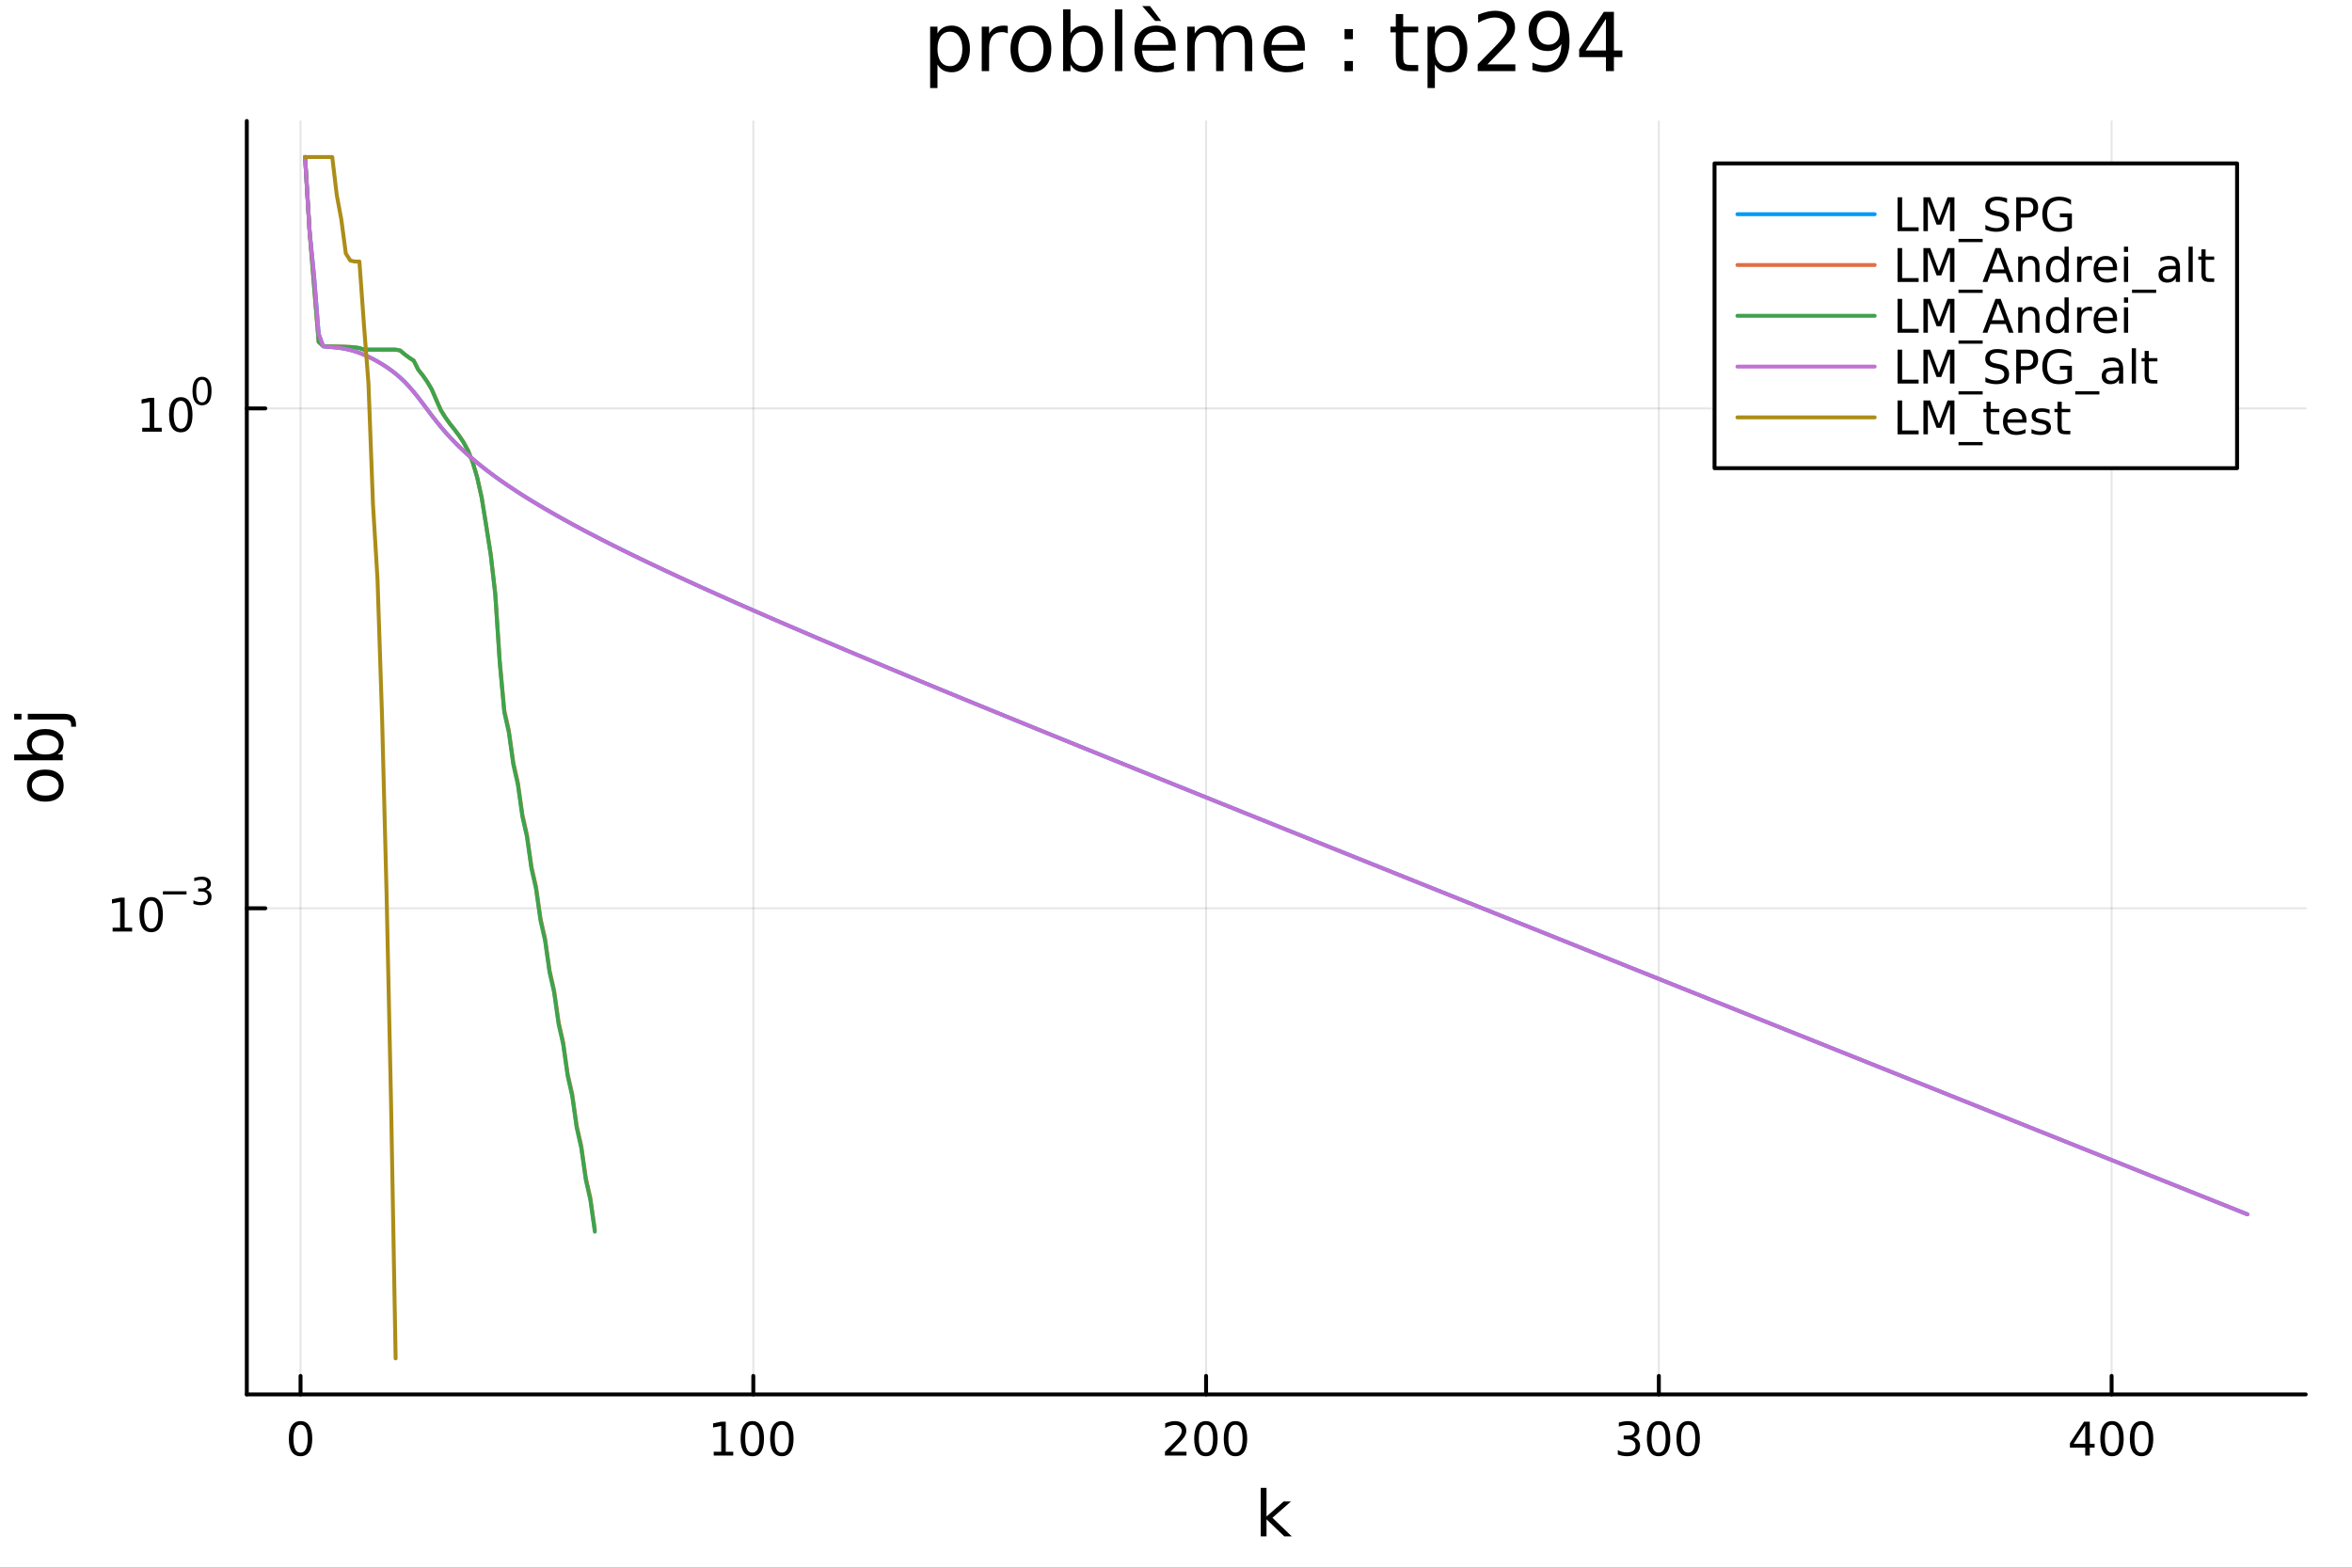 <?xml version="1.0" encoding="utf-8"?>
<svg xmlns="http://www.w3.org/2000/svg" xmlns:xlink="http://www.w3.org/1999/xlink" width="600" height="400" viewBox="0 0 2400 1600">
<rect x="0" y="0" width="2400" height="1600" fill="#333333" stroke="none"/>
<defs>
  <clipPath id="clip980">
    <rect x="0" y="0" width="2400" height="1600"/>
  </clipPath>
</defs>
<path clip-path="url(#clip980)" d="M0 1600 L2400 1600 L2400 0 L0 0  Z" fill="#ffffff" fill-rule="evenodd" fill-opacity="1"/>
<defs>
  <clipPath id="clip981">
    <rect x="480" y="0" width="1681" height="1600"/>
  </clipPath>
</defs>
<path clip-path="url(#clip980)" d="M251.842 1423.18 L2352.76 1423.18 L2352.76 123.472 L251.842 123.472  Z" fill="#ffffff" fill-rule="evenodd" fill-opacity="1"/>
<defs>
  <clipPath id="clip982">
    <rect x="251" y="123" width="2102" height="1301"/>
  </clipPath>
</defs>
<polyline clip-path="url(#clip982)" style="stroke:#000000; stroke-linecap:round; stroke-linejoin:round; stroke-width:2; stroke-opacity:0.1; fill:none" points="306.682,1423.18 306.682,123.472 "/>
<polyline clip-path="url(#clip982)" style="stroke:#000000; stroke-linecap:round; stroke-linejoin:round; stroke-width:2; stroke-opacity:0.1; fill:none" points="768.685,1423.18 768.685,123.472 "/>
<polyline clip-path="url(#clip982)" style="stroke:#000000; stroke-linecap:round; stroke-linejoin:round; stroke-width:2; stroke-opacity:0.1; fill:none" points="1230.69,1423.18 1230.69,123.472 "/>
<polyline clip-path="url(#clip982)" style="stroke:#000000; stroke-linecap:round; stroke-linejoin:round; stroke-width:2; stroke-opacity:0.1; fill:none" points="1692.69,1423.18 1692.69,123.472 "/>
<polyline clip-path="url(#clip982)" style="stroke:#000000; stroke-linecap:round; stroke-linejoin:round; stroke-width:2; stroke-opacity:0.1; fill:none" points="2154.7,1423.18 2154.7,123.472 "/>
<polyline clip-path="url(#clip980)" style="stroke:#000000; stroke-linecap:round; stroke-linejoin:round; stroke-width:4; stroke-opacity:1; fill:none" points="251.842,1423.18 2352.76,1423.18 "/>
<polyline clip-path="url(#clip980)" style="stroke:#000000; stroke-linecap:round; stroke-linejoin:round; stroke-width:4; stroke-opacity:1; fill:none" points="306.682,1423.18 306.682,1404.28 "/>
<polyline clip-path="url(#clip980)" style="stroke:#000000; stroke-linecap:round; stroke-linejoin:round; stroke-width:4; stroke-opacity:1; fill:none" points="768.685,1423.18 768.685,1404.28 "/>
<polyline clip-path="url(#clip980)" style="stroke:#000000; stroke-linecap:round; stroke-linejoin:round; stroke-width:4; stroke-opacity:1; fill:none" points="1230.69,1423.18 1230.69,1404.28 "/>
<polyline clip-path="url(#clip980)" style="stroke:#000000; stroke-linecap:round; stroke-linejoin:round; stroke-width:4; stroke-opacity:1; fill:none" points="1692.69,1423.18 1692.69,1404.28 "/>
<polyline clip-path="url(#clip980)" style="stroke:#000000; stroke-linecap:round; stroke-linejoin:round; stroke-width:4; stroke-opacity:1; fill:none" points="2154.7,1423.18 2154.7,1404.28 "/>
<path clip-path="url(#clip980)" d="M306.682 1454.1 Q303.071 1454.1 301.242 1457.66 Q299.437 1461.2 299.437 1468.33 Q299.437 1475.44 301.242 1479.01 Q303.071 1482.55 306.682 1482.55 Q310.316 1482.55 312.122 1479.01 Q313.951 1475.44 313.951 1468.33 Q313.951 1461.2 312.122 1457.66 Q310.316 1454.1 306.682 1454.1 M306.682 1450.39 Q312.492 1450.39 315.548 1455 Q318.627 1459.58 318.627 1468.33 Q318.627 1477.06 315.548 1481.67 Q312.492 1486.25 306.682 1486.25 Q300.872 1486.25 297.793 1481.67 Q294.738 1477.06 294.738 1468.33 Q294.738 1459.58 297.793 1455 Q300.872 1450.39 306.682 1450.39 Z" fill="#000000" fill-rule="nonzero" fill-opacity="1" /><path clip-path="url(#clip980)" d="M728.292 1481.64 L735.931 1481.64 L735.931 1455.28 L727.621 1456.95 L727.621 1452.69 L735.885 1451.02 L740.561 1451.02 L740.561 1481.64 L748.199 1481.64 L748.199 1485.58 L728.292 1485.58 L728.292 1481.64 Z" fill="#000000" fill-rule="nonzero" fill-opacity="1" /><path clip-path="url(#clip980)" d="M767.644 1454.1 Q764.033 1454.1 762.204 1457.66 Q760.398 1461.2 760.398 1468.33 Q760.398 1475.44 762.204 1479.01 Q764.033 1482.55 767.644 1482.55 Q771.278 1482.55 773.084 1479.01 Q774.912 1475.44 774.912 1468.33 Q774.912 1461.2 773.084 1457.66 Q771.278 1454.1 767.644 1454.1 M767.644 1450.39 Q773.454 1450.39 776.509 1455 Q779.588 1459.58 779.588 1468.33 Q779.588 1477.06 776.509 1481.67 Q773.454 1486.25 767.644 1486.25 Q761.834 1486.25 758.755 1481.67 Q755.699 1477.06 755.699 1468.33 Q755.699 1459.58 758.755 1455 Q761.834 1450.39 767.644 1450.39 Z" fill="#000000" fill-rule="nonzero" fill-opacity="1" /><path clip-path="url(#clip980)" d="M797.806 1454.1 Q794.195 1454.1 792.366 1457.66 Q790.56 1461.2 790.56 1468.33 Q790.56 1475.44 792.366 1479.01 Q794.195 1482.55 797.806 1482.55 Q801.44 1482.55 803.245 1479.01 Q805.074 1475.44 805.074 1468.33 Q805.074 1461.2 803.245 1457.66 Q801.44 1454.1 797.806 1454.1 M797.806 1450.39 Q803.616 1450.39 806.671 1455 Q809.75 1459.58 809.75 1468.33 Q809.75 1477.06 806.671 1481.67 Q803.616 1486.25 797.806 1486.25 Q791.995 1486.25 788.917 1481.67 Q785.861 1477.06 785.861 1468.33 Q785.861 1459.58 788.917 1455 Q791.995 1450.39 797.806 1450.39 Z" fill="#000000" fill-rule="nonzero" fill-opacity="1" /><path clip-path="url(#clip980)" d="M1194.38 1481.64 L1210.7 1481.64 L1210.7 1485.58 L1188.76 1485.58 L1188.76 1481.64 Q1191.42 1478.89 1196 1474.26 Q1200.61 1469.61 1201.79 1468.27 Q1204.03 1465.74 1204.91 1464.01 Q1205.82 1462.25 1205.82 1460.56 Q1205.82 1457.8 1203.87 1456.07 Q1201.95 1454.33 1198.85 1454.33 Q1196.65 1454.33 1194.2 1455.09 Q1191.77 1455.86 1188.99 1457.41 L1188.99 1452.69 Q1191.81 1451.55 1194.27 1450.97 Q1196.72 1450.39 1198.76 1450.39 Q1204.13 1450.39 1207.32 1453.08 Q1210.52 1455.77 1210.52 1460.26 Q1210.52 1462.39 1209.7 1464.31 Q1208.92 1466.2 1206.81 1468.8 Q1206.23 1469.47 1203.13 1472.69 Q1200.03 1475.88 1194.38 1481.64 Z" fill="#000000" fill-rule="nonzero" fill-opacity="1" /><path clip-path="url(#clip980)" d="M1230.52 1454.1 Q1226.9 1454.1 1225.08 1457.66 Q1223.27 1461.2 1223.27 1468.33 Q1223.27 1475.44 1225.08 1479.01 Q1226.9 1482.55 1230.52 1482.55 Q1234.15 1482.55 1235.95 1479.01 Q1237.78 1475.44 1237.78 1468.33 Q1237.78 1461.2 1235.95 1457.66 Q1234.15 1454.1 1230.52 1454.1 M1230.52 1450.39 Q1236.33 1450.39 1239.38 1455 Q1242.46 1459.58 1242.46 1468.33 Q1242.46 1477.06 1239.38 1481.67 Q1236.33 1486.25 1230.52 1486.25 Q1224.7 1486.25 1221.63 1481.67 Q1218.57 1477.06 1218.57 1468.33 Q1218.57 1459.58 1221.63 1455 Q1224.7 1450.39 1230.52 1450.39 Z" fill="#000000" fill-rule="nonzero" fill-opacity="1" /><path clip-path="url(#clip980)" d="M1260.68 1454.1 Q1257.07 1454.1 1255.24 1457.66 Q1253.43 1461.2 1253.43 1468.33 Q1253.43 1475.44 1255.24 1479.01 Q1257.07 1482.55 1260.68 1482.55 Q1264.31 1482.55 1266.12 1479.01 Q1267.95 1475.44 1267.95 1468.33 Q1267.95 1461.2 1266.12 1457.66 Q1264.31 1454.1 1260.68 1454.1 M1260.68 1450.39 Q1266.49 1450.39 1269.54 1455 Q1272.62 1459.58 1272.62 1468.33 Q1272.62 1477.06 1269.54 1481.67 Q1266.49 1486.25 1260.68 1486.25 Q1254.87 1486.25 1251.79 1481.67 Q1248.73 1477.06 1248.73 1468.33 Q1248.73 1459.58 1251.79 1455 Q1254.87 1450.39 1260.68 1450.39 Z" fill="#000000" fill-rule="nonzero" fill-opacity="1" /><path clip-path="url(#clip980)" d="M1666.45 1466.95 Q1669.81 1467.66 1671.69 1469.93 Q1673.58 1472.2 1673.58 1475.53 Q1673.58 1480.65 1670.06 1483.45 Q1666.55 1486.25 1660.06 1486.25 Q1657.89 1486.25 1655.57 1485.81 Q1653.28 1485.39 1650.83 1484.54 L1650.83 1480.02 Q1652.77 1481.16 1655.09 1481.74 Q1657.4 1482.32 1659.93 1482.32 Q1664.32 1482.32 1666.62 1480.58 Q1668.93 1478.84 1668.93 1475.53 Q1668.93 1472.48 1666.78 1470.77 Q1664.65 1469.03 1660.83 1469.03 L1656.8 1469.03 L1656.8 1465.19 L1661.01 1465.19 Q1664.46 1465.19 1666.29 1463.82 Q1668.12 1462.43 1668.12 1459.84 Q1668.12 1457.18 1666.22 1455.77 Q1664.35 1454.33 1660.83 1454.33 Q1658.91 1454.33 1656.71 1454.75 Q1654.51 1455.16 1651.87 1456.04 L1651.87 1451.88 Q1654.53 1451.14 1656.85 1450.77 Q1659.19 1450.39 1661.25 1450.39 Q1666.57 1450.39 1669.67 1452.83 Q1672.77 1455.23 1672.77 1459.35 Q1672.77 1462.22 1671.13 1464.21 Q1669.49 1466.18 1666.45 1466.95 Z" fill="#000000" fill-rule="nonzero" fill-opacity="1" /><path clip-path="url(#clip980)" d="M1692.45 1454.1 Q1688.84 1454.1 1687.01 1457.66 Q1685.2 1461.2 1685.2 1468.33 Q1685.2 1475.44 1687.01 1479.01 Q1688.84 1482.55 1692.45 1482.55 Q1696.08 1482.55 1697.89 1479.01 Q1699.72 1475.44 1699.72 1468.33 Q1699.72 1461.2 1697.89 1457.66 Q1696.08 1454.1 1692.45 1454.1 M1692.45 1450.39 Q1698.26 1450.39 1701.31 1455 Q1704.39 1459.58 1704.39 1468.33 Q1704.39 1477.06 1701.31 1481.67 Q1698.26 1486.25 1692.45 1486.25 Q1686.64 1486.25 1683.56 1481.67 Q1680.5 1477.06 1680.5 1468.33 Q1680.5 1459.58 1683.56 1455 Q1686.64 1450.39 1692.45 1450.39 Z" fill="#000000" fill-rule="nonzero" fill-opacity="1" /><path clip-path="url(#clip980)" d="M1722.61 1454.1 Q1719 1454.1 1717.17 1457.66 Q1715.37 1461.2 1715.37 1468.33 Q1715.37 1475.44 1717.17 1479.01 Q1719 1482.55 1722.61 1482.55 Q1726.24 1482.55 1728.05 1479.01 Q1729.88 1475.44 1729.88 1468.33 Q1729.88 1461.2 1728.05 1457.66 Q1726.24 1454.1 1722.61 1454.1 M1722.61 1450.39 Q1728.42 1450.39 1731.48 1455 Q1734.56 1459.58 1734.56 1468.33 Q1734.56 1477.06 1731.48 1481.67 Q1728.42 1486.25 1722.61 1486.25 Q1716.8 1486.25 1713.72 1481.67 Q1710.67 1477.06 1710.67 1468.33 Q1710.67 1459.58 1713.72 1455 Q1716.8 1450.39 1722.61 1450.39 Z" fill="#000000" fill-rule="nonzero" fill-opacity="1" /><path clip-path="url(#clip980)" d="M2127.79 1455.09 L2115.98 1473.54 L2127.79 1473.54 L2127.79 1455.09 M2126.56 1451.02 L2132.44 1451.02 L2132.44 1473.54 L2137.37 1473.54 L2137.37 1477.43 L2132.44 1477.43 L2132.44 1485.58 L2127.79 1485.58 L2127.79 1477.43 L2112.18 1477.43 L2112.18 1472.92 L2126.56 1451.02 Z" fill="#000000" fill-rule="nonzero" fill-opacity="1" /><path clip-path="url(#clip980)" d="M2155.1 1454.1 Q2151.49 1454.1 2149.66 1457.66 Q2147.85 1461.2 2147.85 1468.33 Q2147.85 1475.44 2149.66 1479.01 Q2151.49 1482.55 2155.1 1482.55 Q2158.73 1482.55 2160.54 1479.01 Q2162.37 1475.44 2162.37 1468.33 Q2162.37 1461.2 2160.54 1457.66 Q2158.73 1454.1 2155.1 1454.1 M2155.1 1450.39 Q2160.91 1450.39 2163.97 1455 Q2167.04 1459.58 2167.04 1468.33 Q2167.04 1477.06 2163.97 1481.67 Q2160.91 1486.25 2155.1 1486.25 Q2149.29 1486.25 2146.21 1481.67 Q2143.16 1477.06 2143.16 1468.33 Q2143.16 1459.58 2146.21 1455 Q2149.29 1450.39 2155.1 1450.39 Z" fill="#000000" fill-rule="nonzero" fill-opacity="1" /><path clip-path="url(#clip980)" d="M2185.26 1454.1 Q2181.65 1454.1 2179.82 1457.66 Q2178.02 1461.2 2178.02 1468.33 Q2178.02 1475.44 2179.82 1479.01 Q2181.65 1482.55 2185.26 1482.55 Q2188.9 1482.55 2190.7 1479.01 Q2192.53 1475.44 2192.53 1468.33 Q2192.53 1461.2 2190.7 1457.66 Q2188.9 1454.1 2185.26 1454.1 M2185.26 1450.39 Q2191.07 1450.39 2194.13 1455 Q2197.21 1459.58 2197.21 1468.33 Q2197.21 1477.06 2194.13 1481.67 Q2191.07 1486.25 2185.26 1486.25 Q2179.45 1486.25 2176.37 1481.67 Q2173.32 1477.06 2173.32 1468.33 Q2173.32 1459.58 2176.37 1455 Q2179.45 1450.39 2185.26 1450.39 Z" fill="#000000" fill-rule="nonzero" fill-opacity="1" /><path clip-path="url(#clip980)" d="M1286.48 1518.52 L1292.37 1518.52 L1292.37 1547.77 L1309.84 1532.4 L1317.32 1532.4 L1298.42 1549.07 L1318.12 1568.04 L1310.48 1568.04 L1292.37 1550.63 L1292.37 1568.04 L1286.48 1568.04 L1286.48 1518.52 Z" fill="#000000" fill-rule="nonzero" fill-opacity="1" /><polyline clip-path="url(#clip982)" style="stroke:#000000; stroke-linecap:round; stroke-linejoin:round; stroke-width:2; stroke-opacity:0.1; fill:none" points="251.842,927.015 2352.76,927.015 "/>
<polyline clip-path="url(#clip982)" style="stroke:#000000; stroke-linecap:round; stroke-linejoin:round; stroke-width:2; stroke-opacity:0.1; fill:none" points="251.842,416.822 2352.76,416.822 "/>
<polyline clip-path="url(#clip980)" style="stroke:#000000; stroke-linecap:round; stroke-linejoin:round; stroke-width:4; stroke-opacity:1; fill:none" points="251.842,1423.18 251.842,123.472 "/>
<polyline clip-path="url(#clip980)" style="stroke:#000000; stroke-linecap:round; stroke-linejoin:round; stroke-width:4; stroke-opacity:1; fill:none" points="251.842,927.015 270.74,927.015 "/>
<polyline clip-path="url(#clip980)" style="stroke:#000000; stroke-linecap:round; stroke-linejoin:round; stroke-width:4; stroke-opacity:1; fill:none" points="251.842,416.822 270.74,416.822 "/>
<path clip-path="url(#clip980)" d="M114.931 946.808 L122.57 946.808 L122.57 920.442 L114.26 922.109 L114.26 917.85 L122.524 916.183 L127.2 916.183 L127.2 946.808 L134.839 946.808 L134.839 950.743 L114.931 950.743 L114.931 946.808 Z" fill="#000000" fill-rule="nonzero" fill-opacity="1" /><path clip-path="url(#clip980)" d="M154.283 919.262 Q150.672 919.262 148.843 922.827 Q147.038 926.368 147.038 933.498 Q147.038 940.604 148.843 944.169 Q150.672 947.711 154.283 947.711 Q157.917 947.711 159.723 944.169 Q161.552 940.604 161.552 933.498 Q161.552 926.368 159.723 922.827 Q157.917 919.262 154.283 919.262 M154.283 915.558 Q160.093 915.558 163.149 920.165 Q166.227 924.748 166.227 933.498 Q166.227 942.225 163.149 946.831 Q160.093 951.414 154.283 951.414 Q148.473 951.414 145.394 946.831 Q142.339 942.225 142.339 933.498 Q142.339 924.748 145.394 920.165 Q148.473 915.558 154.283 915.558 Z" fill="#000000" fill-rule="nonzero" fill-opacity="1" /><path clip-path="url(#clip980)" d="M166.227 909.659 L190.339 909.659 L190.339 912.857 L166.227 912.857 L166.227 909.659 Z" fill="#000000" fill-rule="nonzero" fill-opacity="1" /><path clip-path="url(#clip980)" d="M210.05 908.192 Q212.777 908.775 214.3 910.619 Q215.842 912.462 215.842 915.17 Q215.842 919.327 212.984 921.602 Q210.125 923.878 204.859 923.878 Q203.091 923.878 201.21 923.521 Q199.348 923.182 197.354 922.486 L197.354 918.819 Q198.934 919.74 200.815 920.211 Q202.696 920.681 204.746 920.681 Q208.319 920.681 210.181 919.27 Q212.062 917.86 212.062 915.17 Q212.062 912.687 210.313 911.296 Q208.583 909.885 205.479 909.885 L202.207 909.885 L202.207 906.763 L205.63 906.763 Q208.432 906.763 209.918 905.653 Q211.404 904.525 211.404 902.418 Q211.404 900.256 209.861 899.108 Q208.338 897.942 205.479 897.942 Q203.918 897.942 202.132 898.281 Q200.345 898.619 198.201 899.334 L198.201 895.949 Q200.364 895.347 202.244 895.046 Q204.144 894.745 205.818 894.745 Q210.144 894.745 212.664 896.72 Q215.184 898.676 215.184 902.023 Q215.184 904.356 213.849 905.973 Q212.513 907.572 210.05 908.192 Z" fill="#000000" fill-rule="nonzero" fill-opacity="1" /><path clip-path="url(#clip980)" d="M145.137 436.615 L152.776 436.615 L152.776 410.249 L144.465 411.916 L144.465 407.657 L152.729 405.99 L157.405 405.99 L157.405 436.615 L165.044 436.615 L165.044 440.55 L145.137 440.55 L145.137 436.615 Z" fill="#000000" fill-rule="nonzero" fill-opacity="1" /><path clip-path="url(#clip980)" d="M184.488 409.069 Q180.877 409.069 179.049 412.634 Q177.243 416.175 177.243 423.305 Q177.243 430.411 179.049 433.976 Q180.877 437.518 184.488 437.518 Q188.123 437.518 189.928 433.976 Q191.757 430.411 191.757 423.305 Q191.757 416.175 189.928 412.634 Q188.123 409.069 184.488 409.069 M184.488 405.365 Q190.299 405.365 193.354 409.972 Q196.433 414.555 196.433 423.305 Q196.433 432.032 193.354 436.638 Q190.299 441.221 184.488 441.221 Q178.678 441.221 175.6 436.638 Q172.544 432.032 172.544 423.305 Q172.544 414.555 175.6 409.972 Q178.678 405.365 184.488 405.365 Z" fill="#000000" fill-rule="nonzero" fill-opacity="1" /><path clip-path="url(#clip980)" d="M206.138 387.561 Q203.204 387.561 201.718 390.458 Q200.251 393.335 200.251 399.128 Q200.251 404.902 201.718 407.798 Q203.204 410.676 206.138 410.676 Q209.09 410.676 210.557 407.798 Q212.043 404.902 212.043 399.128 Q212.043 393.335 210.557 390.458 Q209.09 387.561 206.138 387.561 M206.138 384.552 Q210.858 384.552 213.341 388.295 Q215.842 392.019 215.842 399.128 Q215.842 406.218 213.341 409.961 Q210.858 413.685 206.138 413.685 Q201.417 413.685 198.915 409.961 Q196.433 406.218 196.433 399.128 Q196.433 392.019 198.915 388.295 Q201.417 384.552 206.138 384.552 Z" fill="#000000" fill-rule="nonzero" fill-opacity="1" /><path clip-path="url(#clip980)" d="M32.462 801.797 Q32.462 806.507 36.154 809.244 Q39.815 811.982 46.212 811.982 Q52.609 811.982 56.302 809.276 Q59.962 806.539 59.962 801.797 Q59.962 797.118 56.27 794.381 Q52.578 791.643 46.212 791.643 Q39.878 791.643 36.186 794.381 Q32.462 797.118 32.462 801.797 M27.497 801.797 Q27.497 794.158 32.462 789.797 Q37.427 785.437 46.212 785.437 Q54.965 785.437 59.962 789.797 Q64.927 794.158 64.927 801.797 Q64.927 809.467 59.962 813.828 Q54.965 818.156 46.212 818.156 Q37.427 818.156 32.462 813.828 Q27.497 809.467 27.497 801.797 Z" fill="#000000" fill-rule="nonzero" fill-opacity="1" /><path clip-path="url(#clip980)" d="M46.212 750.139 Q39.751 750.139 36.09 752.812 Q32.398 755.454 32.398 760.101 Q32.398 764.748 36.09 767.422 Q39.751 770.064 46.212 770.064 Q52.673 770.064 56.365 767.422 Q60.026 764.748 60.026 760.101 Q60.026 755.454 56.365 752.812 Q52.673 750.139 46.212 750.139 M33.767 770.064 Q30.584 768.218 29.056 765.417 Q27.497 762.584 27.497 758.669 Q27.497 752.176 32.653 748.134 Q37.809 744.06 46.212 744.06 Q54.615 744.06 59.771 748.134 Q64.927 752.176 64.927 758.669 Q64.927 762.584 63.399 765.417 Q61.84 768.218 58.657 770.064 L64.004 770.064 L64.004 775.952 L14.479 775.952 L14.479 770.064 L33.767 770.064 Z" fill="#000000" fill-rule="nonzero" fill-opacity="1" /><path clip-path="url(#clip980)" d="M28.356 734.352 L28.356 728.495 L64.641 728.495 Q71.452 728.495 74.508 731.105 Q77.563 733.684 77.563 739.445 L77.563 741.673 L72.598 741.673 L72.598 740.113 Q72.598 736.771 71.038 735.561 Q69.51 734.352 64.641 734.352 L28.356 734.352 M14.479 734.352 L14.479 728.495 L21.895 728.495 L21.895 734.352 L14.479 734.352 Z" fill="#000000" fill-rule="nonzero" fill-opacity="1" /><path clip-path="url(#clip980)" d="M956.615 65.77 L956.615 89.833 L949.121 89.833 L949.121 27.206 L956.615 27.206 L956.615 34.092 Q958.965 30.041 962.53 28.097 Q966.135 26.112 971.117 26.112 Q979.381 26.112 984.526 32.675 Q989.711 39.237 989.711 49.931 Q989.711 60.626 984.526 67.188 Q979.381 73.751 971.117 73.751 Q966.135 73.751 962.53 71.806 Q958.965 69.821 956.615 65.77 M981.974 49.931 Q981.974 41.708 978.571 37.05 Q975.209 32.35 969.295 32.35 Q963.38 32.35 959.977 37.05 Q956.615 41.708 956.615 49.931 Q956.615 58.155 959.977 62.854 Q963.38 67.512 969.295 67.512 Q975.209 67.512 978.571 62.854 Q981.974 58.155 981.974 49.931 Z" fill="#000000" fill-rule="nonzero" fill-opacity="1" /><path clip-path="url(#clip980)" d="M1028.36 34.173 Q1027.1 33.444 1025.6 33.12 Q1024.14 32.756 1022.36 32.756 Q1016.04 32.756 1012.64 36.888 Q1009.28 40.979 1009.28 48.676 L1009.28 72.576 L1001.78 72.576 L1001.78 27.206 L1009.28 27.206 L1009.28 34.254 Q1011.63 30.122 1015.39 28.138 Q1019.16 26.112 1024.55 26.112 Q1025.32 26.112 1026.25 26.234 Q1027.18 26.315 1028.32 26.517 L1028.36 34.173 Z" fill="#000000" fill-rule="nonzero" fill-opacity="1" /><path clip-path="url(#clip980)" d="M1051.93 32.431 Q1045.94 32.431 1042.45 37.131 Q1038.97 41.789 1038.97 49.931 Q1038.97 58.074 1042.41 62.773 Q1045.9 67.431 1051.93 67.431 Q1057.89 67.431 1061.37 62.732 Q1064.86 58.033 1064.86 49.931 Q1064.86 41.87 1061.37 37.171 Q1057.89 32.431 1051.93 32.431 M1051.93 26.112 Q1061.66 26.112 1067.2 32.431 Q1072.75 38.751 1072.75 49.931 Q1072.75 61.071 1067.2 67.431 Q1061.66 73.751 1051.93 73.751 Q1042.17 73.751 1036.62 67.431 Q1031.11 61.071 1031.11 49.931 Q1031.11 38.751 1036.62 32.431 Q1042.17 26.112 1051.93 26.112 Z" fill="#000000" fill-rule="nonzero" fill-opacity="1" /><path clip-path="url(#clip980)" d="M1117.68 49.931 Q1117.68 41.708 1114.28 37.05 Q1110.91 32.35 1105 32.35 Q1099.09 32.35 1095.68 37.05 Q1092.32 41.708 1092.32 49.931 Q1092.32 58.155 1095.68 62.854 Q1099.09 67.512 1105 67.512 Q1110.91 67.512 1114.28 62.854 Q1117.68 58.155 1117.68 49.931 M1092.32 34.092 Q1094.67 30.041 1098.23 28.097 Q1101.84 26.112 1106.82 26.112 Q1115.09 26.112 1120.23 32.675 Q1125.42 39.237 1125.42 49.931 Q1125.42 60.626 1120.23 67.188 Q1115.09 73.751 1106.82 73.751 Q1101.84 73.751 1098.23 71.806 Q1094.67 69.821 1092.32 65.77 L1092.32 72.576 L1084.83 72.576 L1084.83 9.544 L1092.32 9.544 L1092.32 34.092 Z" fill="#000000" fill-rule="nonzero" fill-opacity="1" /><path clip-path="url(#clip980)" d="M1137.77 9.544 L1145.23 9.544 L1145.23 72.576 L1137.77 72.576 L1137.77 9.544 Z" fill="#000000" fill-rule="nonzero" fill-opacity="1" /><path clip-path="url(#clip980)" d="M1199.63 48.028 L1199.63 51.673 L1165.36 51.673 Q1165.84 59.37 1169.98 63.421 Q1174.15 67.431 1181.56 67.431 Q1185.86 67.431 1189.87 66.378 Q1193.92 65.325 1197.89 63.218 L1197.89 70.267 Q1193.88 71.968 1189.66 72.86 Q1185.45 73.751 1181.12 73.751 Q1170.26 73.751 1163.9 67.431 Q1157.58 61.112 1157.58 50.337 Q1157.58 39.197 1163.58 32.675 Q1169.61 26.112 1179.82 26.112 Q1188.98 26.112 1194.28 32.026 Q1199.63 37.9 1199.63 48.028 M1192.18 45.84 Q1192.09 39.723 1188.73 36.077 Q1185.41 32.431 1179.9 32.431 Q1173.66 32.431 1169.9 35.956 Q1166.17 39.48 1165.6 45.88 L1192.18 45.84 M1173.5 6.222 L1184.92 21.373 L1178.73 21.373 L1165.52 6.222 L1173.5 6.222 Z" fill="#000000" fill-rule="nonzero" fill-opacity="1" /><path clip-path="url(#clip980)" d="M1247.19 35.915 Q1249.98 30.892 1253.87 28.502 Q1257.76 26.112 1263.03 26.112 Q1270.11 26.112 1273.96 31.095 Q1277.81 36.037 1277.81 45.192 L1277.81 72.576 L1270.32 72.576 L1270.32 45.435 Q1270.32 38.913 1268.01 35.753 Q1265.7 32.594 1260.96 32.594 Q1255.17 32.594 1251.8 36.442 Q1248.44 40.29 1248.44 46.934 L1248.44 72.576 L1240.95 72.576 L1240.95 45.435 Q1240.95 38.873 1238.64 35.753 Q1236.33 32.594 1231.51 32.594 Q1225.8 32.594 1222.44 36.482 Q1219.07 40.331 1219.07 46.934 L1219.07 72.576 L1211.58 72.576 L1211.58 27.206 L1219.07 27.206 L1219.07 34.254 Q1221.63 30.082 1225.19 28.097 Q1228.75 26.112 1233.66 26.112 Q1238.6 26.112 1242.04 28.624 Q1245.53 31.135 1247.19 35.915 Z" fill="#000000" fill-rule="nonzero" fill-opacity="1" /><path clip-path="url(#clip980)" d="M1331.49 48.028 L1331.49 51.673 L1297.22 51.673 Q1297.7 59.37 1301.83 63.421 Q1306.01 67.431 1313.42 67.431 Q1317.71 67.431 1321.72 66.378 Q1325.77 65.325 1329.74 63.218 L1329.74 70.267 Q1325.73 71.968 1321.52 72.86 Q1317.31 73.751 1312.97 73.751 Q1302.12 73.751 1295.76 67.431 Q1289.44 61.112 1289.44 50.337 Q1289.44 39.197 1295.43 32.675 Q1301.47 26.112 1311.68 26.112 Q1320.83 26.112 1326.14 32.026 Q1331.49 37.9 1331.49 48.028 M1324.03 45.84 Q1323.95 39.723 1320.59 36.077 Q1317.27 32.431 1311.76 32.431 Q1305.52 32.431 1301.75 35.956 Q1298.03 39.48 1297.46 45.88 L1324.03 45.84 Z" fill="#000000" fill-rule="nonzero" fill-opacity="1" /><path clip-path="url(#clip980)" d="M1371.99 62.287 L1380.54 62.287 L1380.54 72.576 L1371.99 72.576 L1371.99 62.287 M1371.99 29.677 L1380.54 29.677 L1380.54 39.966 L1371.99 39.966 L1371.99 29.677 Z" fill="#000000" fill-rule="nonzero" fill-opacity="1" /><path clip-path="url(#clip980)" d="M1431.79 14.324 L1431.79 27.206 L1447.14 27.206 L1447.14 32.999 L1431.79 32.999 L1431.79 57.628 Q1431.79 63.178 1433.29 64.758 Q1434.82 66.338 1439.48 66.338 L1447.14 66.338 L1447.14 72.576 L1439.48 72.576 Q1430.85 72.576 1427.57 69.376 Q1424.29 66.135 1424.29 57.628 L1424.29 32.999 L1418.82 32.999 L1418.82 27.206 L1424.29 27.206 L1424.29 14.324 L1431.79 14.324 Z" fill="#000000" fill-rule="nonzero" fill-opacity="1" /><path clip-path="url(#clip980)" d="M1464.15 65.77 L1464.15 89.833 L1456.66 89.833 L1456.66 27.206 L1464.15 27.206 L1464.15 34.092 Q1466.5 30.041 1470.07 28.097 Q1473.67 26.112 1478.66 26.112 Q1486.92 26.112 1492.06 32.675 Q1497.25 39.237 1497.25 49.931 Q1497.25 60.626 1492.06 67.188 Q1486.92 73.751 1478.66 73.751 Q1473.67 73.751 1470.07 71.806 Q1466.5 69.821 1464.15 65.77 M1489.51 49.931 Q1489.51 41.708 1486.11 37.05 Q1482.75 32.35 1476.83 32.35 Q1470.92 32.35 1467.52 37.05 Q1464.15 41.708 1464.15 49.931 Q1464.15 58.155 1467.52 62.854 Q1470.92 67.512 1476.83 67.512 Q1482.75 67.512 1486.11 62.854 Q1489.51 58.155 1489.51 49.931 Z" fill="#000000" fill-rule="nonzero" fill-opacity="1" /><path clip-path="url(#clip980)" d="M1517.71 65.689 L1546.26 65.689 L1546.26 72.576 L1507.86 72.576 L1507.86 65.689 Q1512.52 60.869 1520.54 52.767 Q1528.6 44.625 1530.67 42.275 Q1534.6 37.86 1536.14 34.822 Q1537.72 31.743 1537.72 28.786 Q1537.72 23.965 1534.31 20.927 Q1530.95 17.889 1525.52 17.889 Q1521.68 17.889 1517.38 19.226 Q1513.13 20.562 1508.27 23.276 L1508.27 15.013 Q1513.21 13.028 1517.5 12.015 Q1521.8 11.002 1525.36 11.002 Q1534.76 11.002 1540.35 15.701 Q1545.94 20.4 1545.94 28.259 Q1545.94 31.986 1544.52 35.348 Q1543.15 38.67 1539.46 43.207 Q1538.45 44.382 1533.02 50.013 Q1527.59 55.603 1517.71 65.689 Z" fill="#000000" fill-rule="nonzero" fill-opacity="1" /><path clip-path="url(#clip980)" d="M1563.68 71.32 L1563.68 63.867 Q1566.76 65.325 1569.92 66.095 Q1573.08 66.864 1576.12 66.864 Q1584.22 66.864 1588.48 61.436 Q1592.77 55.967 1593.38 44.868 Q1591.03 48.352 1587.42 50.215 Q1583.82 52.078 1579.44 52.078 Q1570.37 52.078 1565.06 46.61 Q1559.79 41.1 1559.79 31.581 Q1559.79 22.264 1565.3 16.633 Q1570.81 11.002 1579.97 11.002 Q1590.46 11.002 1595.97 19.064 Q1601.52 27.084 1601.52 42.397 Q1601.52 56.697 1594.71 65.244 Q1587.95 73.751 1576.48 73.751 Q1573.41 73.751 1570.25 73.143 Q1567.09 72.535 1563.68 71.32 M1579.97 45.678 Q1585.48 45.678 1588.68 41.911 Q1591.92 38.143 1591.92 31.581 Q1591.92 25.059 1588.68 21.292 Q1585.48 17.484 1579.97 17.484 Q1574.46 17.484 1571.22 21.292 Q1568.02 25.059 1568.02 31.581 Q1568.02 38.143 1571.22 41.911 Q1574.46 45.678 1579.97 45.678 Z" fill="#000000" fill-rule="nonzero" fill-opacity="1" /><path clip-path="url(#clip980)" d="M1638.71 19.226 L1618.05 51.511 L1638.71 51.511 L1638.71 19.226 M1636.56 12.096 L1646.85 12.096 L1646.85 51.511 L1655.48 51.511 L1655.48 58.317 L1646.85 58.317 L1646.85 72.576 L1638.71 72.576 L1638.71 58.317 L1611.4 58.317 L1611.4 50.418 L1636.56 12.096 Z" fill="#000000" fill-rule="nonzero" fill-opacity="1" /><polyline clip-path="url(#clip982)" style="stroke:#009af9; stroke-linecap:round; stroke-linejoin:round; stroke-width:4; stroke-opacity:1; fill:none" points="311.302,160.256 315.922,236.413 320.542,282.517 325.162,340.805 329.782,353.462 334.402,353.973 339.022,354.317 343.642,354.772 348.262,355.377 352.882,356.179 357.503,357.227 362.123,358.554 366.743,360.163 371.363,362.03 375.983,364.123 380.603,366.422 385.223,368.928 389.843,371.652 394.463,374.618 399.083,377.861 403.703,381.424 408.323,385.364 412.943,389.744 417.563,394.612 422.183,399.972 426.803,405.755 431.423,411.825 436.043,418.004 440.663,424.124 445.283,430.06 449.903,435.74 454.523,441.137 459.143,446.253 463.763,451.105 468.383,455.716 473.003,460.111 477.623,464.312 482.243,468.342 486.863,472.217 491.483,475.956 496.103,479.57 500.724,483.074 505.344,486.477 509.964,489.788 514.584,493.017 519.204,496.169 523.824,499.252 528.444,502.271 533.064,505.23 537.684,508.135 542.304,510.989 546.924,513.796 551.544,516.559 556.164,519.28 560.784,521.964 565.404,524.611 570.024,527.225 574.644,529.807 579.264,532.359 583.884,534.882 588.504,537.379 593.124,539.851 597.744,542.298 602.364,544.723 606.984,547.127 611.604,549.51 616.224,551.874 620.844,554.219 625.464,556.546 630.084,558.857 634.704,561.151 639.324,563.43 643.945,565.695 648.565,567.945 653.185,570.182 657.805,572.406 662.425,574.618 667.045,576.818 671.665,579.006 676.285,581.184 680.905,583.351 685.525,585.508 690.145,587.655 694.765,589.793 699.385,591.922 704.005,594.042 708.625,596.155 713.245,598.259 717.865,600.355 722.485,602.444 727.105,604.525 731.725,606.6 736.345,608.668 740.965,610.73 745.585,612.785 750.205,614.834 754.825,616.878 759.445,618.915 764.065,620.948 768.685,622.975 773.305,624.997 777.925,627.014 782.545,629.026 787.166,631.033 791.786,633.036 796.406,635.035 801.026,637.03 805.646,639.02 810.266,641.007 814.886,642.989 819.506,644.968 824.126,646.943 828.746,648.915 833.366,650.884 837.986,652.849 842.606,654.811 847.226,656.77 851.846,658.726 856.466,660.679 861.086,662.629 865.706,664.576 870.326,666.521 874.946,668.463 879.566,670.403 884.186,672.34 888.806,674.275 893.426,676.208 898.046,678.138 902.666,680.066 907.286,681.992 911.906,683.916 916.526,685.838 921.146,687.758 925.766,689.676 930.387,691.592 935.007,693.507 939.627,695.42 944.247,697.331 948.867,699.24 953.487,701.148 958.107,703.054 962.727,704.959 967.347,706.862 971.967,708.764 976.587,710.665 981.207,712.564 985.827,714.462 990.447,716.358 995.067,718.253 999.687,720.147 1004.31,722.04 1008.93,723.932 1013.55,725.823 1018.17,727.712 1022.79,729.601 1027.41,731.488 1032.03,733.374 1036.65,735.26 1041.27,737.144 1045.89,739.028 1050.51,740.91 1055.13,742.792 1059.75,744.673 1064.37,746.553 1068.99,748.432 1073.61,750.311 1078.23,752.189 1082.85,754.066 1087.47,755.942 1092.09,757.817 1096.71,759.692 1101.33,761.566 1105.95,763.44 1110.57,765.312 1115.19,767.185 1119.81,769.056 1124.43,770.927 1129.05,772.798 1133.67,774.668 1138.29,776.537 1142.91,778.406 1147.53,780.274 1152.15,782.142 1156.77,784.009 1161.39,785.876 1166.01,787.742 1170.63,789.608 1175.25,791.473 1179.87,793.338 1184.49,795.203 1189.11,797.067 1193.73,798.93 1198.35,800.794 1202.97,802.657 1207.59,804.519 1212.21,806.381 1216.83,808.243 1221.45,810.105 1226.07,811.966 1230.69,813.827 1235.31,815.687 1239.93,817.547 1244.55,819.407 1249.17,821.267 1253.79,823.126 1258.41,824.985 1263.03,826.844 1267.65,828.702 1272.27,830.561 1276.89,832.419 1281.51,834.276 1286.13,836.134 1290.75,837.991 1295.37,839.848 1299.99,841.705 1304.61,843.561 1309.23,845.418 1313.85,847.274 1318.47,849.13 1323.09,850.986 1327.71,852.841 1332.33,854.697 1336.95,856.552 1341.57,858.407 1346.19,860.262 1350.81,862.116 1355.43,863.971 1360.05,865.825 1364.67,867.679 1369.29,869.533 1373.91,871.387 1378.53,873.241 1383.15,875.095 1387.77,876.948 1392.39,878.801 1397.01,880.655 1401.63,882.508 1406.25,884.361 1410.87,886.213 1415.49,888.066 1420.11,889.919 1424.73,891.771 1429.35,893.624 1433.97,895.476 1438.59,897.328 1443.21,899.18 1447.83,901.032 1452.45,902.884 1457.07,904.735 1461.69,906.587 1466.31,908.439 1470.93,910.29 1475.55,912.142 1480.17,913.993 1484.79,915.844 1489.41,917.695 1494.03,919.546 1498.65,921.397 1503.27,923.248 1507.89,925.099 1512.51,926.95 1517.13,928.801 1521.75,930.651 1526.37,932.502 1530.99,934.352 1535.61,936.203 1540.23,938.053 1544.85,939.904 1549.47,941.754 1554.09,943.604 1558.71,945.454 1563.33,947.304 1567.95,949.154 1572.57,951.004 1577.19,952.854 1581.81,954.704 1586.43,956.554 1591.05,958.404 1595.67,960.254 1600.29,962.104 1604.91,963.953 1609.53,965.803 1614.15,967.652 1618.77,969.502 1623.39,971.352 1628.01,973.201 1632.63,975.051 1637.25,976.9 1641.87,978.749 1646.49,980.599 1651.11,982.448 1655.73,984.297 1660.35,986.147 1664.97,987.996 1669.59,989.845 1674.21,991.694 1678.83,993.543 1683.45,995.392 1688.07,997.242 1692.69,999.091 1697.31,1000.94 1701.93,1002.79 1706.55,1004.64 1711.17,1006.49 1715.79,1008.34 1720.41,1010.18 1725.03,1012.03 1729.65,1013.88 1734.27,1015.73 1738.89,1017.58 1743.51,1019.43 1748.13,1021.28 1752.75,1023.13 1757.37,1024.98 1761.99,1026.82 1766.61,1028.67 1771.23,1030.52 1775.85,1032.37 1780.47,1034.22 1785.09,1036.07 1789.71,1037.92 1794.33,1039.76 1798.95,1041.61 1803.57,1043.46 1808.19,1045.31 1812.81,1047.16 1817.43,1049.01 1822.05,1050.86 1826.67,1052.7 1831.29,1054.55 1835.91,1056.4 1840.53,1058.25 1845.15,1060.1 1849.77,1061.95 1854.39,1063.8 1859.01,1065.64 1863.63,1067.49 1868.25,1069.34 1872.87,1071.19 1877.49,1073.04 1882.11,1074.89 1886.73,1076.73 1891.35,1078.58 1895.97,1080.43 1900.59,1082.28 1905.21,1084.13 1909.83,1085.98 1914.45,1087.82 1919.07,1089.67 1923.69,1091.52 1928.31,1093.37 1932.93,1095.22 1937.55,1097.07 1942.17,1098.91 1946.79,1100.76 1951.41,1102.61 1956.03,1104.46 1960.65,1106.31 1965.27,1108.16 1969.89,1110 1974.51,1111.85 1979.13,1113.7 1983.75,1115.55 1988.37,1117.4 1992.99,1119.24 1997.61,1121.09 2002.23,1122.94 2006.85,1124.79 2011.47,1126.64 2016.09,1128.49 2020.71,1130.33 2025.33,1132.18 2029.95,1134.03 2034.57,1135.88 2039.19,1137.73 2043.81,1139.58 2048.43,1141.42 2053.05,1143.27 2057.67,1145.12 2062.29,1146.97 2066.91,1148.82 2071.53,1150.66 2076.15,1152.51 2080.77,1154.36 2085.39,1156.21 2090.01,1158.06 2094.63,1159.9 2099.25,1161.75 2103.87,1163.6 2108.49,1165.45 2113.11,1167.3 2117.73,1169.15 2122.35,1170.99 2126.97,1172.84 2131.59,1174.69 2136.21,1176.54 2140.84,1178.39 2145.46,1180.23 2150.08,1182.08 2154.7,1183.93 2159.32,1185.78 2163.94,1187.63 2168.56,1189.47 2173.18,1191.32 2177.8,1193.17 2182.42,1195.02 2187.04,1196.87 2191.66,1198.72 2196.28,1200.56 2200.9,1202.41 2205.52,1204.26 2210.14,1206.11 2214.76,1207.96 2219.38,1209.8 2224,1211.65 2228.62,1213.5 2233.24,1215.35 2237.86,1217.2 2242.48,1219.04 2247.1,1220.89 2251.72,1222.74 2256.34,1224.59 2260.96,1226.44 2265.58,1228.28 2270.2,1230.13 2274.82,1231.98 2279.44,1233.83 2284.06,1235.68 2288.68,1237.52 2293.3,1239.37 "/>
<polyline clip-path="url(#clip982)" style="stroke:#e26f46; stroke-linecap:round; stroke-linejoin:round; stroke-width:4; stroke-opacity:1; fill:none" points="311.302,160.256 315.922,236.413 320.542,292.74 325.162,348.972 329.782,353.177 334.402,353.478 339.022,353.626 343.642,353.706 348.262,353.806 352.882,353.953 357.503,354.178 362.123,354.546 366.743,355.228 371.363,356.84 375.983,356.84 380.603,356.84 385.223,356.84 389.843,356.84 394.463,356.84 399.083,356.84 403.703,356.84 408.323,357.696 412.943,361.633 417.563,365.085 422.183,368.094 426.803,377.338 431.423,383.081 436.043,389.7 440.663,397.493 445.283,408.214 449.903,418.664 454.523,426.038 459.143,432.478 463.763,438.281 468.383,444.426 473.003,451.34 477.623,459.88 482.243,471.206 486.863,486.746 491.483,507.391 496.103,535.913 500.724,565.357 505.344,605.338 509.964,674.914 514.584,724.853 519.204,745.469 523.824,778.351 528.444,798.849 533.064,831.471 537.684,851.875 542.304,884.479 546.924,904.837 551.544,937.438 556.164,957.773 560.784,990.373 565.404,1010.7 570.024,1043.3 574.644,1063.62 579.264,1096.21 583.884,1116.53 588.504,1149.13 593.124,1169.44 597.744,1202.04 602.364,1222.36 606.984,1254.96 "/>
<polyline clip-path="url(#clip982)" style="stroke:#3da44d; stroke-linecap:round; stroke-linejoin:round; stroke-width:4; stroke-opacity:1; fill:none" points="311.302,160.256 315.922,236.413 320.542,292.74 325.162,348.972 329.782,353.177 334.402,353.478 339.022,353.626 343.642,353.706 348.262,353.806 352.882,353.953 357.503,354.178 362.123,354.546 366.743,355.228 371.363,356.84 375.983,356.84 380.603,356.84 385.223,356.84 389.843,356.84 394.463,356.84 399.083,356.84 403.703,356.84 408.323,357.696 412.943,361.633 417.563,365.085 422.183,368.094 426.803,377.392 431.423,383.185 436.043,389.838 440.663,397.681 445.283,408.452 449.903,418.843 454.523,426.172 459.143,432.607 463.763,438.416 468.383,444.577 473.003,451.523 477.623,460.119 482.243,471.533 486.863,487.194 491.483,507.969 496.103,536.668 500.724,566.252 505.344,606.407 509.964,676.586 514.584,726.979 519.204,747.583 523.824,780.463 528.444,800.957 533.064,833.578 537.684,853.98 542.304,886.583 546.924,906.94 551.544,939.541 556.164,959.875 560.784,992.475 565.404,1012.8 570.024,1045.4 574.644,1065.72 579.264,1098.32 583.884,1118.63 588.504,1151.23 593.124,1171.55 597.744,1204.14 602.364,1224.46 606.984,1257.06 "/>
<polyline clip-path="url(#clip982)" style="stroke:#c271d2; stroke-linecap:round; stroke-linejoin:round; stroke-width:4; stroke-opacity:1; fill:none" points="311.302,160.256 315.922,236.413 320.542,282.517 325.162,340.805 329.782,353.462 334.402,353.973 339.022,354.317 343.642,354.772 348.262,355.377 352.882,356.179 357.503,357.227 362.123,358.554 366.743,360.163 371.363,362.03 375.983,364.123 380.603,366.422 385.223,368.928 389.843,371.652 394.463,374.618 399.083,377.861 403.703,381.424 408.323,385.364 412.943,389.744 417.563,394.612 422.183,399.972 426.803,405.755 431.423,411.825 436.043,418.004 440.663,424.124 445.283,430.06 449.903,435.74 454.523,441.137 459.143,446.253 463.763,451.105 468.383,455.716 473.003,460.111 477.623,464.312 482.243,468.342 486.863,472.217 491.483,475.956 496.103,479.57 500.724,483.074 505.344,486.477 509.964,489.788 514.584,493.017 519.204,496.169 523.824,499.252 528.444,502.271 533.064,505.23 537.684,508.135 542.304,510.989 546.924,513.796 551.544,516.559 556.164,519.28 560.784,521.964 565.404,524.611 570.024,527.225 574.644,529.807 579.264,532.359 583.884,534.882 588.504,537.379 593.124,539.851 597.744,542.298 602.364,544.723 606.984,547.127 611.604,549.51 616.224,551.874 620.844,554.219 625.464,556.546 630.084,558.857 634.704,561.151 639.324,563.43 643.945,565.695 648.565,567.945 653.185,570.182 657.805,572.406 662.425,574.618 667.045,576.818 671.665,579.006 676.285,581.184 680.905,583.351 685.525,585.508 690.145,587.655 694.765,589.793 699.385,591.922 704.005,594.042 708.625,596.155 713.245,598.259 717.865,600.355 722.485,602.444 727.105,604.525 731.725,606.6 736.345,608.668 740.965,610.73 745.585,612.785 750.205,614.834 754.825,616.878 759.445,618.915 764.065,620.948 768.685,622.975 773.305,624.997 777.925,627.014 782.545,629.026 787.166,631.033 791.786,633.036 796.406,635.035 801.026,637.03 805.646,639.02 810.266,641.007 814.886,642.989 819.506,644.968 824.126,646.943 828.746,648.915 833.366,650.884 837.986,652.849 842.606,654.811 847.226,656.77 851.846,658.726 856.466,660.679 861.086,662.629 865.706,664.576 870.326,666.521 874.946,668.463 879.566,670.403 884.186,672.34 888.806,674.275 893.426,676.208 898.046,678.138 902.666,680.066 907.286,681.992 911.906,683.916 916.526,685.838 921.146,687.758 925.766,689.676 930.387,691.592 935.007,693.507 939.627,695.42 944.247,697.331 948.867,699.24 953.487,701.148 958.107,703.054 962.727,704.959 967.347,706.862 971.967,708.764 976.587,710.665 981.207,712.564 985.827,714.462 990.447,716.358 995.067,718.253 999.687,720.147 1004.31,722.04 1008.93,723.932 1013.55,725.823 1018.17,727.712 1022.79,729.601 1027.41,731.488 1032.03,733.374 1036.65,735.26 1041.27,737.144 1045.89,739.028 1050.51,740.91 1055.13,742.792 1059.75,744.673 1064.37,746.553 1068.99,748.432 1073.61,750.311 1078.23,752.189 1082.85,754.066 1087.47,755.942 1092.09,757.817 1096.71,759.692 1101.33,761.566 1105.95,763.44 1110.57,765.312 1115.19,767.185 1119.81,769.056 1124.43,770.927 1129.05,772.798 1133.67,774.668 1138.29,776.537 1142.91,778.406 1147.53,780.274 1152.15,782.142 1156.77,784.009 1161.39,785.876 1166.01,787.742 1170.63,789.608 1175.25,791.473 1179.87,793.338 1184.49,795.203 1189.11,797.067 1193.73,798.93 1198.35,800.794 1202.97,802.657 1207.59,804.519 1212.21,806.381 1216.83,808.243 1221.45,810.105 1226.07,811.966 1230.69,813.827 1235.31,815.687 1239.93,817.547 1244.55,819.407 1249.17,821.267 1253.79,823.126 1258.41,824.985 1263.03,826.844 1267.65,828.702 1272.27,830.561 1276.89,832.419 1281.51,834.276 1286.13,836.134 1290.75,837.991 1295.37,839.848 1299.99,841.705 1304.61,843.561 1309.23,845.418 1313.85,847.274 1318.47,849.13 1323.09,850.986 1327.71,852.841 1332.33,854.697 1336.95,856.552 1341.57,858.407 1346.19,860.262 1350.81,862.116 1355.43,863.971 1360.05,865.825 1364.67,867.679 1369.29,869.533 1373.91,871.387 1378.53,873.241 1383.15,875.095 1387.77,876.948 1392.39,878.801 1397.01,880.655 1401.63,882.508 1406.25,884.361 1410.87,886.213 1415.49,888.066 1420.11,889.919 1424.73,891.771 1429.35,893.624 1433.97,895.476 1438.59,897.328 1443.21,899.18 1447.83,901.032 1452.45,902.884 1457.07,904.735 1461.69,906.587 1466.31,908.439 1470.93,910.29 1475.55,912.142 1480.17,913.993 1484.79,915.844 1489.41,917.695 1494.03,919.546 1498.65,921.397 1503.27,923.248 1507.89,925.099 1512.51,926.95 1517.13,928.801 1521.75,930.651 1526.37,932.502 1530.99,934.352 1535.61,936.203 1540.23,938.053 1544.85,939.904 1549.47,941.754 1554.09,943.604 1558.71,945.454 1563.33,947.304 1567.95,949.154 1572.57,951.004 1577.19,952.854 1581.81,954.704 1586.43,956.554 1591.05,958.404 1595.67,960.254 1600.29,962.104 1604.91,963.953 1609.53,965.803 1614.15,967.652 1618.77,969.502 1623.39,971.352 1628.01,973.201 1632.63,975.051 1637.25,976.9 1641.87,978.749 1646.49,980.599 1651.11,982.448 1655.73,984.297 1660.35,986.147 1664.97,987.996 1669.59,989.845 1674.21,991.694 1678.83,993.543 1683.45,995.392 1688.07,997.242 1692.69,999.091 1697.31,1000.94 1701.93,1002.79 1706.55,1004.64 1711.17,1006.49 1715.79,1008.34 1720.41,1010.18 1725.03,1012.03 1729.65,1013.88 1734.27,1015.73 1738.89,1017.58 1743.51,1019.43 1748.13,1021.28 1752.75,1023.13 1757.37,1024.98 1761.99,1026.82 1766.61,1028.67 1771.23,1030.52 1775.85,1032.37 1780.47,1034.22 1785.09,1036.07 1789.71,1037.92 1794.33,1039.76 1798.95,1041.61 1803.57,1043.46 1808.19,1045.31 1812.81,1047.16 1817.43,1049.01 1822.05,1050.86 1826.67,1052.7 1831.29,1054.55 1835.91,1056.4 1840.53,1058.25 1845.15,1060.1 1849.77,1061.95 1854.39,1063.8 1859.01,1065.64 1863.63,1067.49 1868.25,1069.34 1872.87,1071.19 1877.49,1073.04 1882.11,1074.89 1886.73,1076.73 1891.35,1078.58 1895.97,1080.43 1900.59,1082.28 1905.21,1084.13 1909.83,1085.98 1914.45,1087.82 1919.07,1089.67 1923.69,1091.52 1928.31,1093.37 1932.93,1095.22 1937.55,1097.07 1942.17,1098.91 1946.79,1100.76 1951.41,1102.61 1956.03,1104.46 1960.65,1106.31 1965.27,1108.16 1969.89,1110 1974.51,1111.85 1979.13,1113.7 1983.75,1115.55 1988.37,1117.4 1992.99,1119.24 1997.61,1121.09 2002.23,1122.94 2006.85,1124.79 2011.47,1126.64 2016.09,1128.49 2020.71,1130.33 2025.33,1132.18 2029.95,1134.03 2034.57,1135.88 2039.19,1137.73 2043.81,1139.58 2048.43,1141.42 2053.05,1143.27 2057.67,1145.12 2062.29,1146.97 2066.91,1148.82 2071.53,1150.66 2076.15,1152.51 2080.77,1154.36 2085.39,1156.21 2090.01,1158.06 2094.63,1159.9 2099.25,1161.75 2103.87,1163.6 2108.49,1165.45 2113.11,1167.3 2117.73,1169.15 2122.35,1170.99 2126.97,1172.84 2131.59,1174.69 2136.21,1176.54 2140.84,1178.39 2145.46,1180.23 2150.08,1182.08 2154.7,1183.93 2159.32,1185.78 2163.94,1187.63 2168.56,1189.47 2173.18,1191.32 2177.8,1193.17 2182.42,1195.02 2187.04,1196.87 2191.66,1198.72 2196.28,1200.56 2200.9,1202.41 2205.52,1204.26 2210.14,1206.11 2214.76,1207.96 2219.38,1209.8 2224,1211.65 2228.62,1213.5 2233.24,1215.35 2237.86,1217.2 2242.48,1219.04 2247.1,1220.89 2251.72,1222.74 2256.34,1224.59 2260.96,1226.44 2265.58,1228.28 2270.2,1230.13 2274.82,1231.98 2279.44,1233.83 2284.06,1235.68 2288.68,1237.52 2293.3,1239.37 "/>
<polyline clip-path="url(#clip982)" style="stroke:#ac8d18; stroke-linecap:round; stroke-linejoin:round; stroke-width:4; stroke-opacity:1; fill:none" points="311.302,160.256 315.922,160.256 320.542,160.256 325.162,160.256 329.782,160.256 334.402,160.256 339.022,160.256 343.642,199.118 348.262,223.887 352.882,258.681 357.503,265.973 362.123,266.929 366.743,266.929 371.363,331.178 375.983,391.237 380.603,514.784 385.223,591.464 389.843,731.55 394.463,912.009 399.083,1127.89 403.703,1386.4 "/>
<path clip-path="url(#clip980)" d="M1749.53 477.836 L2282.73 477.836 L2282.73 166.796 L1749.53 166.796  Z" fill="#ffffff" fill-rule="evenodd" fill-opacity="1"/>
<polyline clip-path="url(#clip980)" style="stroke:#000000; stroke-linecap:round; stroke-linejoin:round; stroke-width:4; stroke-opacity:1; fill:none" points="1749.53,477.836 2282.73,477.836 2282.73,166.796 1749.53,166.796 1749.53,477.836 "/>
<polyline clip-path="url(#clip980)" style="stroke:#009af9; stroke-linecap:round; stroke-linejoin:round; stroke-width:4; stroke-opacity:1; fill:none" points="1772.88,218.636 1912.94,218.636 "/>
<path clip-path="url(#clip980)" d="M1936.28 201.356 L1940.96 201.356 L1940.96 231.981 L1957.79 231.981 L1957.79 235.916 L1936.28 235.916 L1936.28 201.356 Z" fill="#000000" fill-rule="nonzero" fill-opacity="1" /><path clip-path="url(#clip980)" d="M1962.69 201.356 L1969.66 201.356 L1978.48 224.874 L1987.35 201.356 L1994.31 201.356 L1994.31 235.916 L1989.75 235.916 L1989.75 205.569 L1980.84 229.272 L1976.14 229.272 L1967.23 205.569 L1967.23 235.916 L1962.69 235.916 L1962.69 201.356 Z" fill="#000000" fill-rule="nonzero" fill-opacity="1" /><path clip-path="url(#clip980)" d="M2023.11 243.786 L2023.11 247.096 L1998.48 247.096 L1998.48 243.786 L2023.11 243.786 Z" fill="#000000" fill-rule="nonzero" fill-opacity="1" /><path clip-path="url(#clip980)" d="M2048.02 202.49 L2048.02 207.05 Q2045.36 205.777 2042.99 205.152 Q2040.63 204.527 2038.43 204.527 Q2034.61 204.527 2032.53 206.008 Q2030.47 207.49 2030.47 210.221 Q2030.47 212.513 2031.84 213.694 Q2033.23 214.851 2037.07 215.569 L2039.89 216.147 Q2045.12 217.143 2047.6 219.666 Q2050.1 222.166 2050.1 226.379 Q2050.1 231.402 2046.72 233.994 Q2043.36 236.587 2036.86 236.587 Q2034.41 236.587 2031.63 236.031 Q2028.87 235.476 2025.91 234.388 L2025.91 229.573 Q2028.76 231.17 2031.49 231.981 Q2034.22 232.791 2036.86 232.791 Q2040.86 232.791 2043.04 231.217 Q2045.22 229.643 2045.22 226.726 Q2045.22 224.18 2043.64 222.744 Q2042.09 221.309 2038.53 220.592 L2035.68 220.036 Q2030.45 218.995 2028.11 216.772 Q2025.77 214.55 2025.77 210.592 Q2025.77 206.008 2028.99 203.37 Q2032.23 200.731 2037.9 200.731 Q2040.33 200.731 2042.86 201.171 Q2045.38 201.61 2048.02 202.49 Z" fill="#000000" fill-rule="nonzero" fill-opacity="1" /><path clip-path="url(#clip980)" d="M2062.07 205.198 L2062.07 218.184 L2067.95 218.184 Q2071.21 218.184 2072.99 216.495 Q2074.78 214.805 2074.78 211.68 Q2074.78 208.578 2072.99 206.888 Q2071.21 205.198 2067.95 205.198 L2062.07 205.198 M2057.39 201.356 L2067.95 201.356 Q2073.76 201.356 2076.72 203.995 Q2079.71 206.61 2079.71 211.68 Q2079.71 216.795 2076.72 219.411 Q2073.76 222.027 2067.95 222.027 L2062.07 222.027 L2062.07 235.916 L2057.39 235.916 L2057.39 201.356 Z" fill="#000000" fill-rule="nonzero" fill-opacity="1" /><path clip-path="url(#clip980)" d="M2109.54 230.985 L2109.54 221.703 L2101.91 221.703 L2101.91 217.86 L2114.17 217.86 L2114.17 232.698 Q2111.47 234.619 2108.2 235.615 Q2104.94 236.587 2101.23 236.587 Q2093.13 236.587 2088.55 231.865 Q2083.99 227.119 2083.99 218.67 Q2083.99 210.198 2088.55 205.476 Q2093.13 200.731 2101.23 200.731 Q2104.61 200.731 2107.65 201.564 Q2110.7 202.397 2113.27 204.018 L2113.27 208.995 Q2110.68 206.796 2107.76 205.684 Q2104.85 204.573 2101.63 204.573 Q2095.29 204.573 2092.09 208.115 Q2088.92 211.657 2088.92 218.67 Q2088.92 225.661 2092.09 229.203 Q2095.29 232.744 2101.63 232.744 Q2104.11 232.744 2106.05 232.328 Q2107.99 231.888 2109.54 230.985 Z" fill="#000000" fill-rule="nonzero" fill-opacity="1" /><polyline clip-path="url(#clip980)" style="stroke:#e26f46; stroke-linecap:round; stroke-linejoin:round; stroke-width:4; stroke-opacity:1; fill:none" points="1772.88,270.476 1912.94,270.476 "/>
<path clip-path="url(#clip980)" d="M1936.28 253.196 L1940.96 253.196 L1940.96 283.821 L1957.79 283.821 L1957.79 287.756 L1936.28 287.756 L1936.28 253.196 Z" fill="#000000" fill-rule="nonzero" fill-opacity="1" /><path clip-path="url(#clip980)" d="M1962.69 253.196 L1969.66 253.196 L1978.48 276.714 L1987.35 253.196 L1994.31 253.196 L1994.31 287.756 L1989.75 287.756 L1989.75 257.409 L1980.84 281.112 L1976.14 281.112 L1967.23 257.409 L1967.23 287.756 L1962.69 287.756 L1962.69 253.196 Z" fill="#000000" fill-rule="nonzero" fill-opacity="1" /><path clip-path="url(#clip980)" d="M2023.11 295.626 L2023.11 298.936 L1998.48 298.936 L1998.48 295.626 L2023.11 295.626 Z" fill="#000000" fill-rule="nonzero" fill-opacity="1" /><path clip-path="url(#clip980)" d="M2038.85 257.802 L2032.51 275.001 L2045.22 275.001 L2038.85 257.802 M2036.21 253.196 L2041.51 253.196 L2054.68 287.756 L2049.82 287.756 L2046.67 278.89 L2031.1 278.89 L2027.95 287.756 L2023.02 287.756 L2036.21 253.196 Z" fill="#000000" fill-rule="nonzero" fill-opacity="1" /><path clip-path="url(#clip980)" d="M2081.1 272.108 L2081.1 287.756 L2076.84 287.756 L2076.84 272.247 Q2076.84 268.566 2075.4 266.737 Q2073.97 264.909 2071.1 264.909 Q2067.65 264.909 2065.66 267.108 Q2063.67 269.307 2063.67 273.103 L2063.67 287.756 L2059.38 287.756 L2059.38 261.83 L2063.67 261.83 L2063.67 265.858 Q2065.19 263.52 2067.25 262.362 Q2069.34 261.205 2072.05 261.205 Q2076.51 261.205 2078.8 263.983 Q2081.1 266.737 2081.1 272.108 Z" fill="#000000" fill-rule="nonzero" fill-opacity="1" /><path clip-path="url(#clip980)" d="M2106.65 265.765 L2106.65 251.737 L2110.91 251.737 L2110.91 287.756 L2106.65 287.756 L2106.65 283.867 Q2105.31 286.182 2103.25 287.316 Q2101.21 288.427 2098.34 288.427 Q2093.64 288.427 2090.68 284.677 Q2087.74 280.927 2087.74 274.816 Q2087.74 268.705 2090.68 264.955 Q2093.64 261.205 2098.34 261.205 Q2101.21 261.205 2103.25 262.339 Q2105.31 263.45 2106.65 265.765 M2092.14 274.816 Q2092.14 279.515 2094.06 282.2 Q2096 284.862 2099.38 284.862 Q2102.76 284.862 2104.71 282.2 Q2106.65 279.515 2106.65 274.816 Q2106.65 270.117 2104.71 267.455 Q2102.76 264.77 2099.38 264.77 Q2096 264.77 2094.06 267.455 Q2092.14 270.117 2092.14 274.816 Z" fill="#000000" fill-rule="nonzero" fill-opacity="1" /><path clip-path="url(#clip980)" d="M2134.71 265.811 Q2133.99 265.395 2133.13 265.21 Q2132.3 265.001 2131.28 265.001 Q2127.67 265.001 2125.73 267.362 Q2123.8 269.7 2123.8 274.098 L2123.8 287.756 L2119.52 287.756 L2119.52 261.83 L2123.8 261.83 L2123.8 265.858 Q2125.15 263.497 2127.3 262.362 Q2129.45 261.205 2132.53 261.205 Q2132.97 261.205 2133.5 261.274 Q2134.04 261.321 2134.68 261.436 L2134.71 265.811 Z" fill="#000000" fill-rule="nonzero" fill-opacity="1" /><path clip-path="url(#clip980)" d="M2160.31 273.728 L2160.31 275.811 L2140.73 275.811 Q2141 280.209 2143.36 282.524 Q2145.75 284.816 2149.98 284.816 Q2152.44 284.816 2154.73 284.214 Q2157.04 283.612 2159.31 282.409 L2159.31 286.436 Q2157.02 287.408 2154.61 287.918 Q2152.21 288.427 2149.73 288.427 Q2143.53 288.427 2139.89 284.816 Q2136.28 281.205 2136.28 275.047 Q2136.28 268.682 2139.71 264.955 Q2143.16 261.205 2148.99 261.205 Q2154.22 261.205 2157.25 264.585 Q2160.31 267.941 2160.31 273.728 M2156.05 272.478 Q2156 268.983 2154.08 266.899 Q2152.18 264.816 2149.04 264.816 Q2145.47 264.816 2143.32 266.83 Q2141.19 268.844 2140.86 272.501 L2156.05 272.478 Z" fill="#000000" fill-rule="nonzero" fill-opacity="1" /><path clip-path="url(#clip980)" d="M2167.3 261.83 L2171.56 261.83 L2171.56 287.756 L2167.3 287.756 L2167.3 261.83 M2167.3 251.737 L2171.56 251.737 L2171.56 257.131 L2167.3 257.131 L2167.3 251.737 Z" fill="#000000" fill-rule="nonzero" fill-opacity="1" /><path clip-path="url(#clip980)" d="M2200.17 295.626 L2200.17 298.936 L2175.54 298.936 L2175.54 295.626 L2200.17 295.626 Z" fill="#000000" fill-rule="nonzero" fill-opacity="1" /><path clip-path="url(#clip980)" d="M2215.96 274.723 Q2210.79 274.723 2208.8 275.904 Q2206.81 277.084 2206.81 279.932 Q2206.81 282.2 2208.29 283.543 Q2209.8 284.862 2212.37 284.862 Q2215.91 284.862 2218.04 282.362 Q2220.19 279.839 2220.19 275.672 L2220.19 274.723 L2215.96 274.723 M2224.45 272.964 L2224.45 287.756 L2220.19 287.756 L2220.19 283.821 Q2218.73 286.182 2216.56 287.316 Q2214.38 288.427 2211.23 288.427 Q2207.25 288.427 2204.89 286.205 Q2202.55 283.959 2202.55 280.209 Q2202.55 275.834 2205.47 273.612 Q2208.41 271.39 2214.22 271.39 L2220.19 271.39 L2220.19 270.973 Q2220.19 268.034 2218.25 266.436 Q2216.33 264.816 2212.83 264.816 Q2210.61 264.816 2208.5 265.348 Q2206.4 265.881 2204.45 266.946 L2204.45 263.01 Q2206.79 262.108 2208.99 261.668 Q2211.19 261.205 2213.27 261.205 Q2218.9 261.205 2221.67 264.122 Q2224.45 267.038 2224.45 272.964 Z" fill="#000000" fill-rule="nonzero" fill-opacity="1" /><path clip-path="url(#clip980)" d="M2233.22 251.737 L2237.48 251.737 L2237.48 287.756 L2233.22 287.756 L2233.22 251.737 Z" fill="#000000" fill-rule="nonzero" fill-opacity="1" /><path clip-path="url(#clip980)" d="M2250.61 254.469 L2250.61 261.83 L2259.38 261.83 L2259.38 265.14 L2250.61 265.14 L2250.61 279.214 Q2250.61 282.385 2251.47 283.288 Q2252.34 284.191 2255.01 284.191 L2259.38 284.191 L2259.38 287.756 L2255.01 287.756 Q2250.08 287.756 2248.2 285.927 Q2246.33 284.075 2246.33 279.214 L2246.33 265.14 L2243.2 265.14 L2243.2 261.83 L2246.33 261.83 L2246.33 254.469 L2250.61 254.469 Z" fill="#000000" fill-rule="nonzero" fill-opacity="1" /><polyline clip-path="url(#clip980)" style="stroke:#3da44d; stroke-linecap:round; stroke-linejoin:round; stroke-width:4; stroke-opacity:1; fill:none" points="1772.88,322.316 1912.94,322.316 "/>
<path clip-path="url(#clip980)" d="M1936.28 305.036 L1940.96 305.036 L1940.96 335.661 L1957.79 335.661 L1957.79 339.596 L1936.28 339.596 L1936.28 305.036 Z" fill="#000000" fill-rule="nonzero" fill-opacity="1" /><path clip-path="url(#clip980)" d="M1962.69 305.036 L1969.66 305.036 L1978.48 328.554 L1987.35 305.036 L1994.31 305.036 L1994.31 339.596 L1989.75 339.596 L1989.75 309.249 L1980.84 332.952 L1976.14 332.952 L1967.23 309.249 L1967.23 339.596 L1962.69 339.596 L1962.69 305.036 Z" fill="#000000" fill-rule="nonzero" fill-opacity="1" /><path clip-path="url(#clip980)" d="M2023.11 347.466 L2023.11 350.776 L1998.48 350.776 L1998.48 347.466 L2023.11 347.466 Z" fill="#000000" fill-rule="nonzero" fill-opacity="1" /><path clip-path="url(#clip980)" d="M2038.85 309.642 L2032.51 326.841 L2045.22 326.841 L2038.85 309.642 M2036.21 305.036 L2041.51 305.036 L2054.68 339.596 L2049.82 339.596 L2046.67 330.73 L2031.1 330.73 L2027.95 339.596 L2023.02 339.596 L2036.21 305.036 Z" fill="#000000" fill-rule="nonzero" fill-opacity="1" /><path clip-path="url(#clip980)" d="M2081.1 323.948 L2081.1 339.596 L2076.84 339.596 L2076.84 324.087 Q2076.84 320.406 2075.4 318.577 Q2073.97 316.749 2071.1 316.749 Q2067.65 316.749 2065.66 318.948 Q2063.67 321.147 2063.67 324.943 L2063.67 339.596 L2059.38 339.596 L2059.38 313.67 L2063.67 313.67 L2063.67 317.698 Q2065.19 315.36 2067.25 314.202 Q2069.34 313.045 2072.05 313.045 Q2076.51 313.045 2078.8 315.823 Q2081.1 318.577 2081.1 323.948 Z" fill="#000000" fill-rule="nonzero" fill-opacity="1" /><path clip-path="url(#clip980)" d="M2106.65 317.605 L2106.65 303.577 L2110.91 303.577 L2110.91 339.596 L2106.65 339.596 L2106.65 335.707 Q2105.31 338.022 2103.25 339.156 Q2101.21 340.267 2098.34 340.267 Q2093.64 340.267 2090.68 336.517 Q2087.74 332.767 2087.74 326.656 Q2087.74 320.545 2090.68 316.795 Q2093.64 313.045 2098.34 313.045 Q2101.21 313.045 2103.25 314.179 Q2105.31 315.29 2106.65 317.605 M2092.14 326.656 Q2092.14 331.355 2094.06 334.04 Q2096 336.702 2099.38 336.702 Q2102.76 336.702 2104.71 334.04 Q2106.65 331.355 2106.65 326.656 Q2106.65 321.957 2104.71 319.295 Q2102.76 316.61 2099.38 316.61 Q2096 316.61 2094.06 319.295 Q2092.14 321.957 2092.14 326.656 Z" fill="#000000" fill-rule="nonzero" fill-opacity="1" /><path clip-path="url(#clip980)" d="M2134.71 317.651 Q2133.99 317.235 2133.13 317.05 Q2132.3 316.841 2131.28 316.841 Q2127.67 316.841 2125.73 319.202 Q2123.8 321.54 2123.8 325.938 L2123.8 339.596 L2119.52 339.596 L2119.52 313.67 L2123.8 313.67 L2123.8 317.698 Q2125.15 315.337 2127.3 314.202 Q2129.45 313.045 2132.53 313.045 Q2132.97 313.045 2133.5 313.114 Q2134.04 313.161 2134.68 313.276 L2134.71 317.651 Z" fill="#000000" fill-rule="nonzero" fill-opacity="1" /><path clip-path="url(#clip980)" d="M2160.31 325.568 L2160.31 327.651 L2140.73 327.651 Q2141 332.049 2143.36 334.364 Q2145.75 336.656 2149.98 336.656 Q2152.44 336.656 2154.73 336.054 Q2157.04 335.452 2159.31 334.249 L2159.31 338.276 Q2157.02 339.248 2154.61 339.758 Q2152.21 340.267 2149.73 340.267 Q2143.53 340.267 2139.89 336.656 Q2136.28 333.045 2136.28 326.887 Q2136.28 320.522 2139.71 316.795 Q2143.16 313.045 2148.99 313.045 Q2154.22 313.045 2157.25 316.425 Q2160.31 319.781 2160.31 325.568 M2156.05 324.318 Q2156 320.823 2154.08 318.739 Q2152.18 316.656 2149.04 316.656 Q2145.47 316.656 2143.32 318.67 Q2141.19 320.684 2140.86 324.341 L2156.05 324.318 Z" fill="#000000" fill-rule="nonzero" fill-opacity="1" /><path clip-path="url(#clip980)" d="M2167.3 313.67 L2171.56 313.67 L2171.56 339.596 L2167.3 339.596 L2167.3 313.67 M2167.3 303.577 L2171.56 303.577 L2171.56 308.971 L2167.3 308.971 L2167.3 303.577 Z" fill="#000000" fill-rule="nonzero" fill-opacity="1" /><polyline clip-path="url(#clip980)" style="stroke:#c271d2; stroke-linecap:round; stroke-linejoin:round; stroke-width:4; stroke-opacity:1; fill:none" points="1772.88,374.156 1912.94,374.156 "/>
<path clip-path="url(#clip980)" d="M1936.28 356.876 L1940.96 356.876 L1940.96 387.501 L1957.79 387.501 L1957.79 391.436 L1936.28 391.436 L1936.28 356.876 Z" fill="#000000" fill-rule="nonzero" fill-opacity="1" /><path clip-path="url(#clip980)" d="M1962.69 356.876 L1969.66 356.876 L1978.48 380.394 L1987.35 356.876 L1994.31 356.876 L1994.31 391.436 L1989.75 391.436 L1989.75 361.089 L1980.84 384.792 L1976.14 384.792 L1967.23 361.089 L1967.23 391.436 L1962.69 391.436 L1962.69 356.876 Z" fill="#000000" fill-rule="nonzero" fill-opacity="1" /><path clip-path="url(#clip980)" d="M2023.11 399.306 L2023.11 402.616 L1998.48 402.616 L1998.48 399.306 L2023.11 399.306 Z" fill="#000000" fill-rule="nonzero" fill-opacity="1" /><path clip-path="url(#clip980)" d="M2048.02 358.01 L2048.02 362.57 Q2045.36 361.297 2042.99 360.672 Q2040.63 360.047 2038.43 360.047 Q2034.61 360.047 2032.53 361.528 Q2030.47 363.01 2030.47 365.741 Q2030.47 368.033 2031.84 369.214 Q2033.23 370.371 2037.07 371.089 L2039.89 371.667 Q2045.12 372.663 2047.6 375.186 Q2050.1 377.686 2050.1 381.899 Q2050.1 386.922 2046.72 389.514 Q2043.36 392.107 2036.86 392.107 Q2034.41 392.107 2031.63 391.551 Q2028.87 390.996 2025.91 389.908 L2025.91 385.093 Q2028.76 386.69 2031.49 387.501 Q2034.22 388.311 2036.86 388.311 Q2040.86 388.311 2043.04 386.737 Q2045.22 385.163 2045.22 382.246 Q2045.22 379.7 2043.64 378.264 Q2042.09 376.829 2038.53 376.112 L2035.68 375.556 Q2030.45 374.515 2028.11 372.292 Q2025.77 370.07 2025.77 366.112 Q2025.77 361.528 2028.99 358.89 Q2032.23 356.251 2037.9 356.251 Q2040.33 356.251 2042.86 356.691 Q2045.38 357.13 2048.02 358.01 Z" fill="#000000" fill-rule="nonzero" fill-opacity="1" /><path clip-path="url(#clip980)" d="M2062.07 360.718 L2062.07 373.704 L2067.95 373.704 Q2071.21 373.704 2072.99 372.015 Q2074.78 370.325 2074.78 367.2 Q2074.78 364.098 2072.99 362.408 Q2071.21 360.718 2067.95 360.718 L2062.07 360.718 M2057.39 356.876 L2067.95 356.876 Q2073.76 356.876 2076.72 359.515 Q2079.71 362.13 2079.71 367.2 Q2079.71 372.315 2076.72 374.931 Q2073.76 377.547 2067.95 377.547 L2062.07 377.547 L2062.07 391.436 L2057.39 391.436 L2057.39 356.876 Z" fill="#000000" fill-rule="nonzero" fill-opacity="1" /><path clip-path="url(#clip980)" d="M2109.54 386.505 L2109.54 377.223 L2101.91 377.223 L2101.91 373.38 L2114.17 373.38 L2114.17 388.218 Q2111.47 390.139 2108.2 391.135 Q2104.94 392.107 2101.23 392.107 Q2093.13 392.107 2088.55 387.385 Q2083.99 382.639 2083.99 374.19 Q2083.99 365.718 2088.55 360.996 Q2093.13 356.251 2101.23 356.251 Q2104.61 356.251 2107.65 357.084 Q2110.7 357.917 2113.27 359.538 L2113.27 364.515 Q2110.68 362.316 2107.76 361.204 Q2104.85 360.093 2101.63 360.093 Q2095.29 360.093 2092.09 363.635 Q2088.92 367.177 2088.92 374.19 Q2088.92 381.181 2092.09 384.723 Q2095.29 388.264 2101.63 388.264 Q2104.11 388.264 2106.05 387.848 Q2107.99 387.408 2109.54 386.505 Z" fill="#000000" fill-rule="nonzero" fill-opacity="1" /><path clip-path="url(#clip980)" d="M2142.23 399.306 L2142.23 402.616 L2117.6 402.616 L2117.6 399.306 L2142.23 399.306 Z" fill="#000000" fill-rule="nonzero" fill-opacity="1" /><path clip-path="url(#clip980)" d="M2158.02 378.403 Q2152.85 378.403 2150.86 379.584 Q2148.87 380.764 2148.87 383.612 Q2148.87 385.88 2150.35 387.223 Q2151.86 388.542 2154.43 388.542 Q2157.97 388.542 2160.1 386.042 Q2162.25 383.519 2162.25 379.352 L2162.25 378.403 L2158.02 378.403 M2166.51 376.644 L2166.51 391.436 L2162.25 391.436 L2162.25 387.501 Q2160.79 389.862 2158.62 390.996 Q2156.44 392.107 2153.29 392.107 Q2149.31 392.107 2146.95 389.885 Q2144.61 387.639 2144.61 383.889 Q2144.61 379.514 2147.53 377.292 Q2150.47 375.07 2156.28 375.07 L2162.25 375.07 L2162.25 374.653 Q2162.25 371.714 2160.31 370.116 Q2158.39 368.496 2154.89 368.496 Q2152.67 368.496 2150.56 369.028 Q2148.46 369.561 2146.51 370.626 L2146.51 366.69 Q2148.85 365.788 2151.05 365.348 Q2153.25 364.885 2155.33 364.885 Q2160.96 364.885 2163.73 367.802 Q2166.51 370.718 2166.51 376.644 Z" fill="#000000" fill-rule="nonzero" fill-opacity="1" /><path clip-path="url(#clip980)" d="M2175.29 355.417 L2179.54 355.417 L2179.54 391.436 L2175.29 391.436 L2175.29 355.417 Z" fill="#000000" fill-rule="nonzero" fill-opacity="1" /><path clip-path="url(#clip980)" d="M2192.67 358.149 L2192.67 365.51 L2201.44 365.51 L2201.44 368.82 L2192.67 368.82 L2192.67 382.894 Q2192.67 386.065 2193.53 386.968 Q2194.41 387.871 2197.07 387.871 L2201.44 387.871 L2201.44 391.436 L2197.07 391.436 Q2192.14 391.436 2190.26 389.607 Q2188.39 387.755 2188.39 382.894 L2188.39 368.82 L2185.26 368.82 L2185.26 365.51 L2188.39 365.51 L2188.39 358.149 L2192.67 358.149 Z" fill="#000000" fill-rule="nonzero" fill-opacity="1" /><polyline clip-path="url(#clip980)" style="stroke:#ac8d18; stroke-linecap:round; stroke-linejoin:round; stroke-width:4; stroke-opacity:1; fill:none" points="1772.88,425.996 1912.94,425.996 "/>
<path clip-path="url(#clip980)" d="M1936.28 408.716 L1940.96 408.716 L1940.96 439.341 L1957.79 439.341 L1957.79 443.276 L1936.28 443.276 L1936.28 408.716 Z" fill="#000000" fill-rule="nonzero" fill-opacity="1" /><path clip-path="url(#clip980)" d="M1962.69 408.716 L1969.66 408.716 L1978.48 432.234 L1987.35 408.716 L1994.31 408.716 L1994.31 443.276 L1989.75 443.276 L1989.75 412.929 L1980.84 436.632 L1976.14 436.632 L1967.23 412.929 L1967.23 443.276 L1962.69 443.276 L1962.69 408.716 Z" fill="#000000" fill-rule="nonzero" fill-opacity="1" /><path clip-path="url(#clip980)" d="M2023.11 451.146 L2023.11 454.456 L1998.48 454.456 L1998.48 451.146 L2023.11 451.146 Z" fill="#000000" fill-rule="nonzero" fill-opacity="1" /><path clip-path="url(#clip980)" d="M2031.33 409.989 L2031.33 417.35 L2040.1 417.35 L2040.1 420.66 L2031.33 420.66 L2031.33 434.734 Q2031.33 437.905 2032.18 438.808 Q2033.06 439.711 2035.73 439.711 L2040.1 439.711 L2040.1 443.276 L2035.73 443.276 Q2030.8 443.276 2028.92 441.447 Q2027.05 439.595 2027.05 434.734 L2027.05 420.66 L2023.92 420.66 L2023.92 417.35 L2027.05 417.35 L2027.05 409.989 L2031.33 409.989 Z" fill="#000000" fill-rule="nonzero" fill-opacity="1" /><path clip-path="url(#clip980)" d="M2067.88 429.248 L2067.88 431.331 L2048.3 431.331 Q2048.57 435.729 2050.93 438.044 Q2053.32 440.336 2057.55 440.336 Q2060.01 440.336 2062.3 439.734 Q2064.61 439.132 2066.88 437.929 L2066.88 441.956 Q2064.59 442.928 2062.18 443.438 Q2059.78 443.947 2057.3 443.947 Q2051.1 443.947 2047.46 440.336 Q2043.85 436.725 2043.85 430.567 Q2043.85 424.202 2047.28 420.475 Q2050.73 416.725 2056.56 416.725 Q2061.79 416.725 2064.82 420.105 Q2067.88 423.461 2067.88 429.248 M2063.62 427.998 Q2063.57 424.503 2061.65 422.419 Q2059.75 420.336 2056.61 420.336 Q2053.04 420.336 2050.89 422.35 Q2048.76 424.364 2048.43 428.021 L2063.62 427.998 Z" fill="#000000" fill-rule="nonzero" fill-opacity="1" /><path clip-path="url(#clip980)" d="M2091.4 418.114 L2091.4 422.142 Q2089.59 421.216 2087.65 420.753 Q2085.7 420.29 2083.62 420.29 Q2080.45 420.29 2078.85 421.262 Q2077.28 422.234 2077.28 424.179 Q2077.28 425.66 2078.41 426.517 Q2079.54 427.35 2082.97 428.114 L2084.43 428.438 Q2088.97 429.41 2090.86 431.192 Q2092.79 432.952 2092.79 436.123 Q2092.79 439.734 2089.92 441.841 Q2087.07 443.947 2082.07 443.947 Q2079.98 443.947 2077.72 443.53 Q2075.47 443.137 2072.97 442.327 L2072.97 437.929 Q2075.33 439.155 2077.62 439.78 Q2079.92 440.382 2082.16 440.382 Q2085.17 440.382 2086.79 439.364 Q2088.41 438.322 2088.41 436.447 Q2088.41 434.711 2087.23 433.785 Q2086.07 432.859 2082.11 432.003 L2080.63 431.655 Q2076.67 430.822 2074.92 429.109 Q2073.16 427.373 2073.16 424.364 Q2073.16 420.706 2075.75 418.716 Q2078.34 416.725 2083.11 416.725 Q2085.47 416.725 2087.55 417.072 Q2089.64 417.419 2091.4 418.114 Z" fill="#000000" fill-rule="nonzero" fill-opacity="1" /><path clip-path="url(#clip980)" d="M2103.78 409.989 L2103.78 417.35 L2112.55 417.35 L2112.55 420.66 L2103.78 420.66 L2103.78 434.734 Q2103.78 437.905 2104.64 438.808 Q2105.52 439.711 2108.18 439.711 L2112.55 439.711 L2112.55 443.276 L2108.18 443.276 Q2103.25 443.276 2101.37 441.447 Q2099.5 439.595 2099.5 434.734 L2099.5 420.66 L2096.37 420.66 L2096.37 417.35 L2099.5 417.35 L2099.5 409.989 L2103.78 409.989 Z" fill="#000000" fill-rule="nonzero" fill-opacity="1" /></svg>

